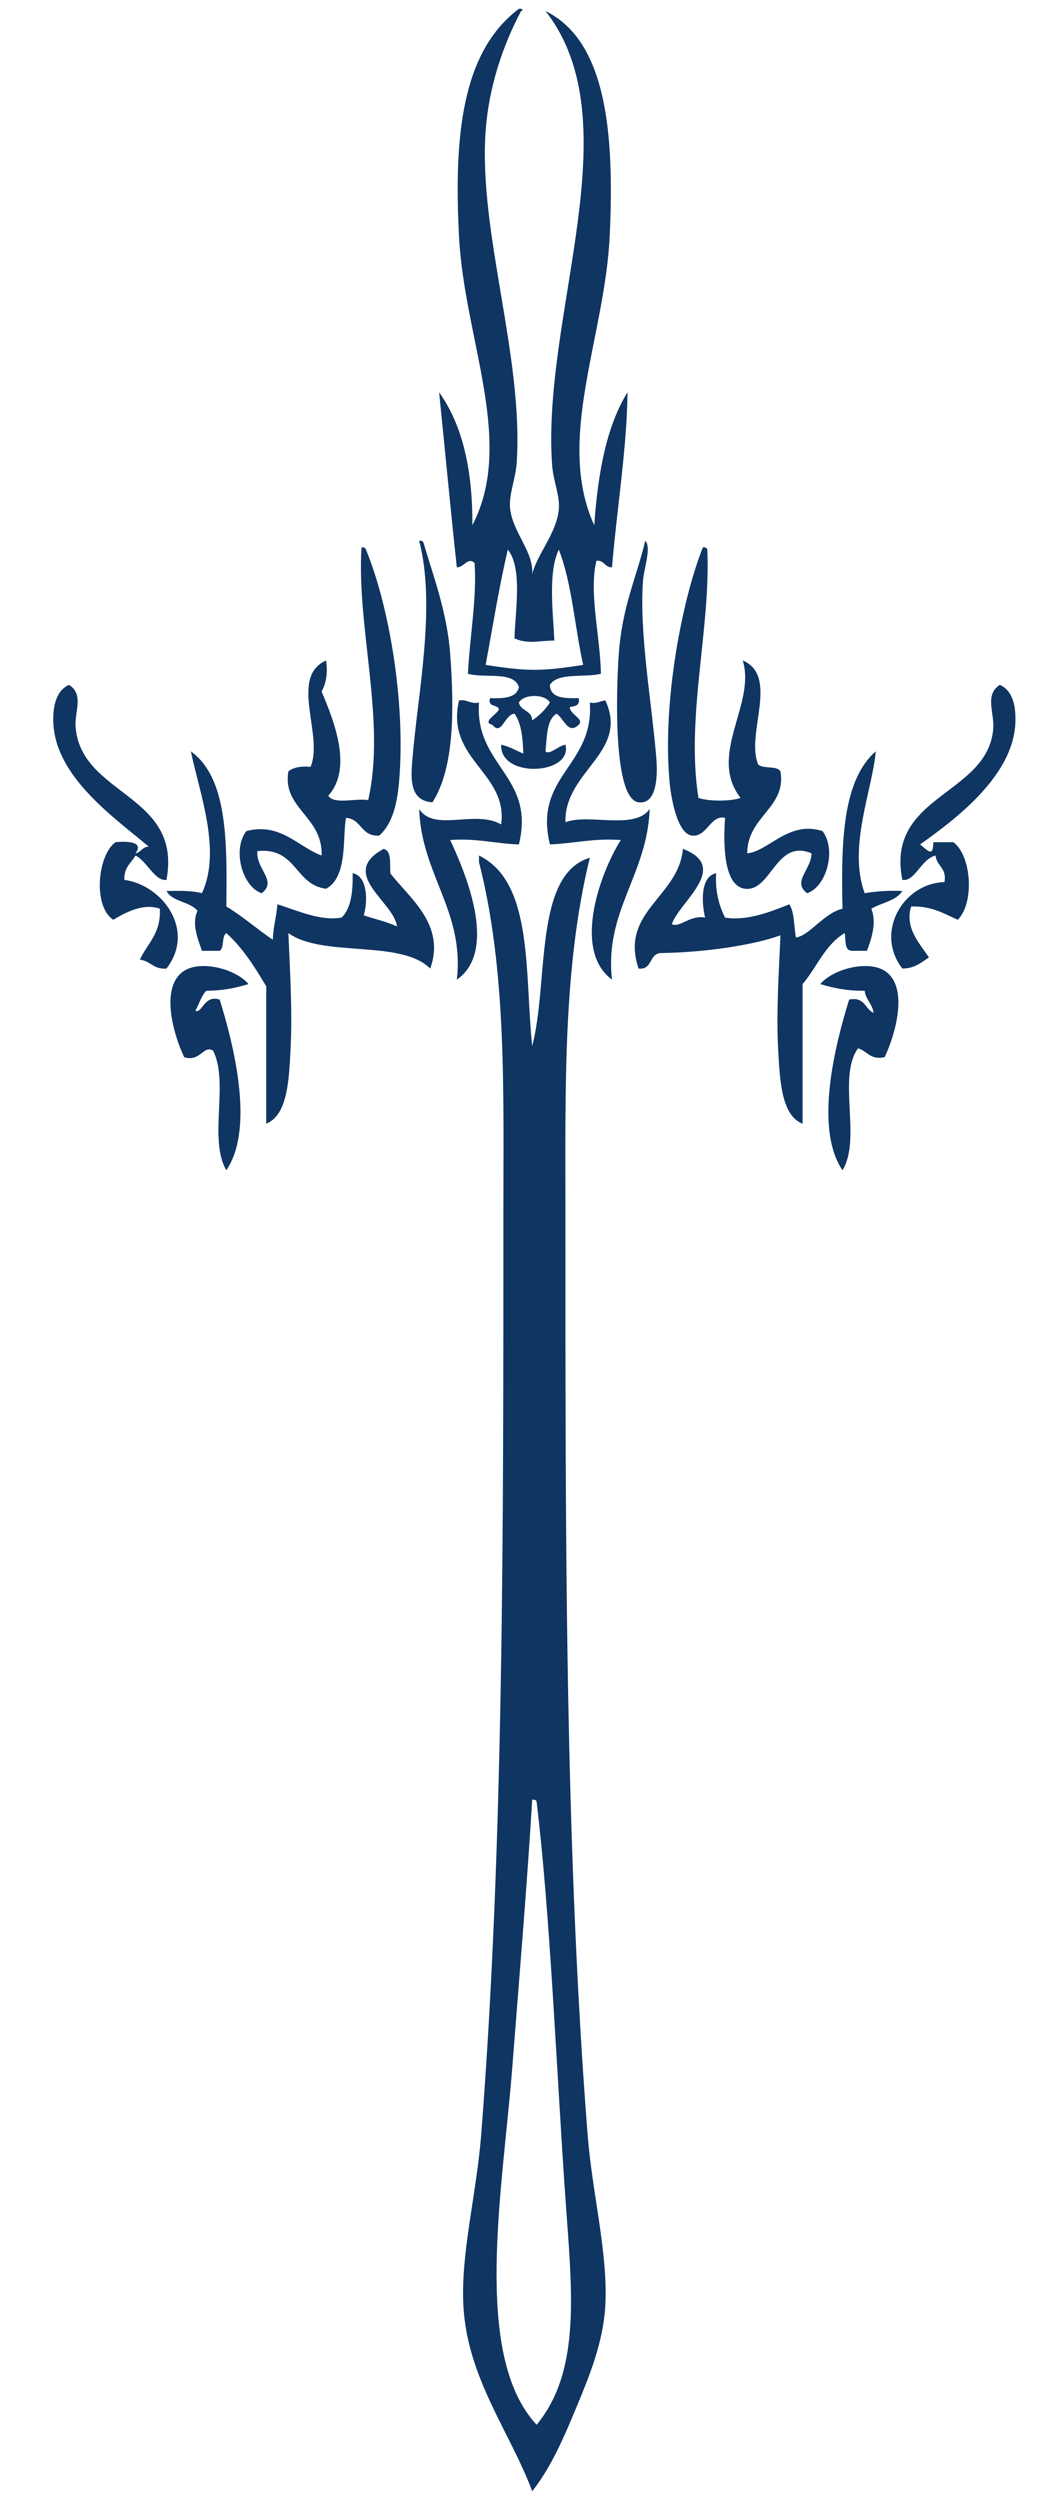 <?xml version="1.0" encoding="UTF-8" standalone="no"?>
<!-- Generator: Adobe Illustrator 14.0.0, SVG Export Plug-In . SVG Version: 6.00 Build 43363)  -->

<svg
   xmlns:dc="http://purl.org/dc/elements/1.1/"
   xmlns:cc="http://creativecommons.org/ns#"
   xmlns:rdf="http://www.w3.org/1999/02/22-rdf-syntax-ns#"
   xmlns:svg="http://www.w3.org/2000/svg"
   xmlns="http://www.w3.org/2000/svg"
   xmlns:sodipodi="http://sodipodi.sourceforge.net/DTD/sodipodi-0.dtd"
   xmlns:inkscape="http://www.inkscape.org/namespaces/inkscape"
   version="1.1"
   id="Layer_1"
   x="0px"
   y="0px"
   width="340.483px"
   height="800px"
   viewBox="0 0 340.483 800"
   enable-background="new 0 0 340.483 800"
   xml:space="preserve"
   sodipodi:docname="Herald_Glyph_Jezrien.svg"
   inkscape:version="0.92.4 (5da689c313, 2019-01-14)"><defs
   id="defs35" /><sodipodi:namedview
   pagecolor="#ffffff"
   bordercolor="#666666"
   borderopacity="1"
   objecttolerance="10"
   gridtolerance="10"
   guidetolerance="10"
   inkscape:pageopacity="0"
   inkscape:pageshadow="2"
   inkscape:window-width="674"
   inkscape:window-height="480"
   id="namedview33"
   showgrid="false"
   inkscape:zoom="0.417193"
   inkscape:cx="187.30105"
   inkscape:cy="401.24172"
   inkscape:window-x="2321"
   inkscape:window-y="117"
   inkscape:window-maximized="0"
   inkscape:current-layer="g30" />
<g
   id="g30">
	<path
   d="m 166.048,2.824 c 1.268,-0.2 1.455,0.67 0.71,0.709 -5.776,10.847 -10.319,24.155 -11.349,38.3 -2.363,32.46 12.215,72.314 9.93,106.391 -0.319,4.756 -2.473,9.848 -2.127,14.186 0.612,7.696 7.636,14.07 7.092,21.278 1.616,-6.373 7.712,-12.979 8.512,-20.569 0.455,-4.32 -1.766,-9.196 -2.129,-14.185 -3.504,-48.141 25.841,-109.694 -2.127,-145.4 19.549,9.592 22.043,39.159 20.568,71.636 -1.486,32.735 -17.468,65.485 -4.965,92.914 1.148,-16.583 3.861,-31.602 10.64,-42.556 -0.128,17.369 -3.439,37.698 -4.965,56.032 -2.367,0.002 -2.421,-2.307 -4.965,-2.128 -2.514,9.997 1.237,24.321 1.418,36.173 -5.289,1.331 -13.762,-0.523 -16.313,3.546 0.111,4.381 4.688,4.295 9.222,4.256 0.485,2.377 -1.191,2.592 -2.838,2.837 -0.049,2.447 4.716,3.749 2.838,5.674 -3.402,3.276 -4.664,-1.871 -7.094,-3.546 -3.24,1.961 -3.053,7.348 -3.546,12.058 1.333,1.285 4.236,-1.875 6.383,-2.128 2.444,9.617 -21.021,10.973 -20.568,0 2.713,0.597 4.735,1.883 7.093,2.837 -0.183,-5.019 -0.629,-9.773 -2.838,-12.767 -3.233,0.295 -4.09,7.32 -7.092,3.546 -3.561,-0.815 1.772,-3.495 2.127,-4.965 -0.478,-1.649 -3.721,-0.534 -2.836,-3.546 4.391,0.136 8.476,-0.035 9.22,-3.546 -1.613,-5.243 -10.998,-2.714 -16.313,-4.256 0.578,-11.715 2.932,-24.643 2.128,-35.463 -2.205,-1.998 -3.304,1.412 -5.674,1.418 -2.022,-18.547 -3.761,-37.377 -5.674,-56.032 7.404,10.327 10.766,24.697 10.64,42.556 13.793,-26.601 -2.541,-59.474 -4.257,-92.205 -1.684,-32.105 0.807,-59.287 19.149,-73.055 z m -10.639,209.944 c 13.281,2.091 17.928,2.091 31.207,0 -2.72,-12.173 -3.584,-26.205 -7.801,-36.882 -3.462,7.339 -1.866,19.656 -1.419,29.081 -5.046,0.081 -8.74,1.215 -12.768,-0.71 0.281,-8.997 2.615,-22.476 -2.127,-28.371 -2.792,11.865 -4.801,24.514 -7.092,36.882 z m 10.639,12.057 c 0.53,2.781 4.183,2.438 4.256,5.674 2.286,-1.497 4.178,-3.388 5.674,-5.674 -1.561,-2.823 -8.371,-2.823 -9.93,0 z"
   id="path2"
   inkscape:connector-curvature="0"
   style="clip-rule:evenodd;fill:#0f3562;fill-rule:evenodd;fill-opacity:1" />
	<path
   d="m 134.131,173.049 c 0.824,-0.116 1.262,0.156 1.418,0.709 2.703,9.403 7.522,21.877 8.512,35.463 1.254,17.223 1.478,36.376 -5.674,47.521 -7.728,-0.474 -6.861,-8.366 -6.384,-14.186 1.697,-20.67 7.583,-48.682 2.128,-69.507 z"
   id="path4"
   inkscape:connector-curvature="0"
   style="clip-rule:evenodd;fill:#0f3562;fill-rule:evenodd;fill-opacity:1" />
	<path
   d="m 206.477,173.049 c 2.07,2.061 -0.425,8.863 -0.71,12.767 -1.236,16.994 2.783,38.798 4.257,56.741 0.563,6.873 -0.196,14.889 -5.675,14.186 -8.179,-1.051 -7.16,-35.23 -6.384,-46.812 1.072,-15.985 5.666,-24.881 8.512,-36.882 z"
   id="path6"
   inkscape:connector-curvature="0"
   style="clip-rule:evenodd;fill:#0f3562;fill-rule:evenodd;fill-opacity:1" />
	<path
   d="m 115.69,175.177 c 0.824,-0.116 1.262,0.156 1.418,0.709 7.276,17.573 12.717,48.449 10.639,73.765 -0.549,6.688 -1.849,13.705 -6.384,17.731 -5.872,0.435 -5.566,-5.309 -10.638,-5.674 -1.163,5.93 0.665,18.96 -6.384,22.696 -10.079,-1.269 -9.365,-13.332 -21.987,-12.057 -0.528,5.761 6.496,9.494 1.418,13.476 -6.135,-1.925 -9.553,-13.772 -4.964,-19.86 10.857,-2.912 16.59,5.056 24.115,7.802 0.389,-12.595 -12.693,-15.002 -10.639,-26.953 1.611,-1.226 3.963,-1.711 7.093,-1.418 4.269,-10.054 -6.927,-28.698 4.965,-34.045 0.538,3.6 0.21,6.871 -1.419,9.93 3.825,9.168 10.106,24.502 2.128,33.335 1.776,2.953 8.73,0.727 12.767,1.418 5.767,-25.178 -3.759,-55.282 -2.128,-80.855 z"
   id="path8"
   inkscape:connector-curvature="0"
   style="clip-rule:evenodd;fill:#0f3562;fill-rule:evenodd;fill-opacity:1" />
	<path
   d="m 224.917,175.177 c 0.825,-0.116 1.262,0.156 1.419,0.709 1.154,25.188 -6.921,53.538 -2.837,79.438 3.05,1.148 10.427,1.148 13.476,0 -10.643,-13.769 5.016,-29.954 0.709,-43.975 11.832,5.061 0.789,23.741 4.965,33.336 1.661,1.412 5.884,0.264 7.093,2.127 2.021,11.688 -10.564,14.343 -10.639,26.243 6.688,-0.51 13.313,-10.661 24.116,-7.093 4.586,6.088 1.169,17.935 -4.966,19.86 -4.906,-3.729 1.477,-7.613 1.418,-12.767 -11.413,-4.788 -12.874,12.399 -21.276,11.348 -7.107,-0.888 -6.891,-15.243 -6.384,-22.696 -4.675,-1.042 -5.869,6.355 -10.641,5.674 -4.773,-0.683 -6.668,-12.486 -7.092,-17.022 -2.475,-26.575 4.392,-59.637 10.639,-75.182 z"
   id="path10"
   inkscape:connector-curvature="0"
   style="clip-rule:evenodd;fill:#0f3562;fill-rule:evenodd;fill-opacity:1" />
	<path
   d="m 43.344,273.056 c 1.844,-0.284 2.139,-2.116 4.256,-2.127 -10.549,-8.952 -29.394,-21.861 -30.499,-39.01 -0.316,-4.908 0.445,-10.711 4.964,-12.767 4.897,2.983 1.753,8.666 2.128,13.476 1.724,22.09 34.248,21.433 29.08,48.94 -3.729,0.502 -6.201,-5.981 -9.93,-7.802 -1.351,2.431 -3.756,3.809 -3.546,7.802 12.092,1.586 22.983,16.064 13.476,28.371 -4.146,0.364 -5.092,-2.474 -8.511,-2.837 2.356,-5.209 6.804,-8.328 6.383,-16.313 -5.375,-1.923 -11.297,1.365 -14.895,3.546 -6.667,-4.426 -4.975,-20.77 0.709,-24.825 3.526,-0.394 9.269,-0.217 6.385,3.546 z"
   id="path12"
   inkscape:connector-curvature="0"
   style="clip-rule:evenodd;fill:#0f3562;fill-rule:evenodd;fill-opacity:1" />
	<path
   d="m 298.682,269.509 c 2.129,0 4.254,0 6.383,0 5.778,4.188 6.888,19.303 1.42,24.825 -4.432,-1.953 -8.295,-4.473 -14.896,-4.256 -2.245,6.841 2.949,12.105 5.673,16.314 -2.452,1.565 -4.527,3.511 -8.51,3.546 -8.979,-11.614 0.317,-27.331 13.476,-27.662 0.821,-4.602 -2.518,-5.047 -2.838,-8.511 -4.661,1.117 -6.562,8.424 -10.638,7.802 -5.435,-27.211 27.178,-26.986 29.079,-48.23 0.464,-5.173 -2.878,-10.99 2.129,-14.186 4.376,1.985 5.134,7.201 4.964,12.058 -0.593,17.076 -19.229,31.01 -30.497,39.01 2.931,2.424 4.151,3.9 4.255,-0.71 z"
   id="path14"
   inkscape:connector-curvature="0"
   style="clip-rule:evenodd;fill:#0f3562;fill-rule:evenodd;fill-opacity:1" />
	<path
   d="m 153.281,224.825 c -1.41,20.359 18.141,23.423 12.767,45.394 -7.557,-0.245 -13.56,-2.044 -21.987,-1.418 4.034,8.7 15.902,35.103 2.128,44.684 2.487,-21.91 -11.33,-33.562 -12.058,-54.614 4.786,7.519 18.088,0.112 26.243,4.965 2.218,-16.734 -17.931,-20.727 -13.477,-39.719 2.745,-0.38 3.463,1.265 6.384,0.708 z"
   id="path16"
   inkscape:connector-curvature="0"
   style="clip-rule:evenodd;fill:#0f3562;fill-rule:evenodd;fill-opacity:1" />
	<path
   d="m 193.71,224.116 c 7.74,16.749 -13.193,22.553 -12.768,39.01 7.343,-2.942 22.171,2.653 26.953,-4.256 -0.728,21.051 -14.545,32.704 -12.058,54.614 -13.01,-9.64 -3.365,-35.007 2.836,-44.684 -8.663,-0.626 -14.972,1.104 -22.696,1.418 -5.374,-21.97 14.178,-25.034 12.768,-45.394 2.301,0.412 3.3,-0.482 4.965,-0.708 z"
   id="path18"
   inkscape:connector-curvature="0"
   style="clip-rule:evenodd;fill:#0f3562;fill-rule:evenodd;fill-opacity:1" />
	<path
   d="m 61.076,240.43 c 11.822,8.51 11.589,29.076 11.348,49.648 5.323,3.188 9.792,7.231 14.895,10.64 0.056,-4.2 1.205,-7.307 1.418,-11.348 6.1,1.866 13.691,5.469 20.569,4.255 3.027,-2.883 3.646,-8.176 3.546,-14.185 4.698,0.814 4.944,8.808 3.546,13.476 3.541,1.187 7.414,2.043 10.638,3.546 -0.942,-7.921 -18.953,-16.901 -4.255,-24.825 2.614,0.697 1.927,4.694 2.128,7.802 5.924,7.822 17.819,16.325 12.767,30.499 -9.479,-9.435 -34.422,-3.406 -45.393,-11.349 0.392,9.921 1.345,24.491 0.709,36.882 -0.504,9.828 -0.865,21.351 -7.801,24.115 0,-14.659 0,-29.317 0,-43.975 -3.706,-6.224 -7.54,-12.32 -12.768,-17.022 -1.565,1.036 -0.562,4.639 -2.127,5.674 -1.892,0 -3.783,0 -5.674,0 -1.126,-3.293 -3.436,-8.632 -1.418,-12.767 -2.36,-3.077 -8.053,-2.823 -9.93,-6.383 4.08,-0.062 8.191,-0.153 11.348,0.709 6.342,-13.726 -0.81,-32.051 -3.546,-45.392 z"
   id="path20"
   inkscape:connector-curvature="0"
   style="clip-rule:evenodd;fill:#0f3562;fill-rule:evenodd;fill-opacity:1" />
	<path
   d="m 280.24,240.43 c -1.053,12.44 -8.962,30.56 -3.547,45.393 3.658,-0.597 7.586,-0.926 12.059,-0.709 -2.002,3.201 -6.664,3.739 -9.93,5.674 1.827,4.495 -0.039,9.977 -1.419,13.476 -1.655,0 -3.311,0 -4.964,0 -2.322,-0.279 -1.728,-3.475 -2.128,-5.674 -6.261,3.67 -8.91,10.951 -13.477,16.313 0,14.895 0,29.789 0,44.684 -6.845,-2.624 -7.259,-14.042 -7.803,-23.405 -0.707,-12.21 0.265,-25.766 0.709,-36.883 -8.652,3.171 -24.3,5.489 -38.3,5.675 -3.817,0.202 -2.571,5.467 -7.093,4.965 -6.151,-18.239 12.858,-22.884 14.186,-38.301 15.35,5.871 -1.254,17.034 -3.547,24.115 2.611,1.169 5.918,-3.049 10.64,-2.128 -1.186,-4.997 -1.444,-13.217 3.546,-14.185 -0.363,6.037 0.986,10.362 2.838,14.185 7.049,1.19 14.784,-1.934 20.567,-4.255 1.696,2.559 1.453,7.06 2.128,10.639 4.488,-0.722 8.819,-7.726 14.896,-9.221 -0.421,-20.755 -0.202,-40.867 10.639,-50.358 z"
   id="path22"
   inkscape:connector-curvature="0"
   style="clip-rule:evenodd;fill:#0f3562;fill-rule:evenodd;fill-opacity:1" />
	<path
   d="m 153.281,273.765 c 17.465,8.542 14.563,37.449 17.022,60.997 5.358,-20.412 0.407,-54.916 18.441,-60.288 -8.641,35.223 -7.803,74.037 -7.803,113.483 0.001,99.824 -0.242,201.263 7.093,295.056 1.492,19.078 6.527,37.688 5.675,54.613 -0.594,11.756 -5.157,22.844 -9.221,32.627 -3.931,9.463 -8.109,19.309 -14.186,26.951 -6.845,-18.566 -20.592,-35.873 -21.987,-58.869 -1.027,-16.924 4.156,-35.91 5.674,-55.322 7.232,-92.488 7.093,-194.154 7.093,-294.347 0,-39.278 1.119,-77.89 -7.802,-112.773 0.001,-0.709 0.001,-1.419 0.001,-2.128 z m 10.639,387.971 c -3,38.568 -12.943,91.926 7.803,114.191 14.379,-17.404 11.266,-43.162 9.22,-72.346 -2.864,-40.863 -4.856,-90.908 -9.22,-126.959 -0.069,-0.564 -0.665,-0.816 -1.419,-0.709 -1.599,26.792 -4.097,56.423 -6.384,85.823 z"
   id="path24"
   inkscape:connector-curvature="0"
   style="clip-rule:evenodd;fill:#0f3562;fill-rule:evenodd;fill-opacity:1" />
	<path
   d="m 79.517,314.903 c -3.972,1.229 -8.266,2.137 -13.476,2.128 -1.677,1.632 -2.27,4.35 -3.546,6.383 2.143,1.169 2.782,-5.234 7.802,-3.546 4.214,13.566 11.409,41.009 2.127,54.614 -5.805,-9.95 0.952,-28.153 -4.255,-38.3 -3.12,-1.847 -4.053,3.749 -9.221,2.127 -3.341,-6.947 -7.977,-22.59 0,-27.662 5.36,-3.408 16.416,-0.667 20.569,4.256 z"
   id="path26"
   inkscape:connector-curvature="0"
   style="clip-rule:evenodd;fill:#0f3562;fill-rule:evenodd;fill-opacity:1" />
	<path
   d="m 283.077,338.309 c -4.747,0.964 -5.52,-2.046 -8.511,-2.837 -6.683,9.25 1.207,28.974 -4.965,39.01 -9.281,-13.605 -2.086,-41.048 2.127,-54.614 5.039,-1.019 5.027,3.012 7.803,4.256 -0.355,-2.954 -2.482,-4.138 -2.838,-7.092 -5.535,0.098 -10.023,-0.85 -14.184,-2.128 4.152,-4.923 15.208,-7.664 20.567,-4.256 7.978,5.071 3.343,20.714 10e-4,27.661 z"
   id="path28"
   inkscape:connector-curvature="0"
   style="clip-rule:evenodd;fill:#0f3562;fill-rule:evenodd;fill-opacity:1" />
</g>
</svg>